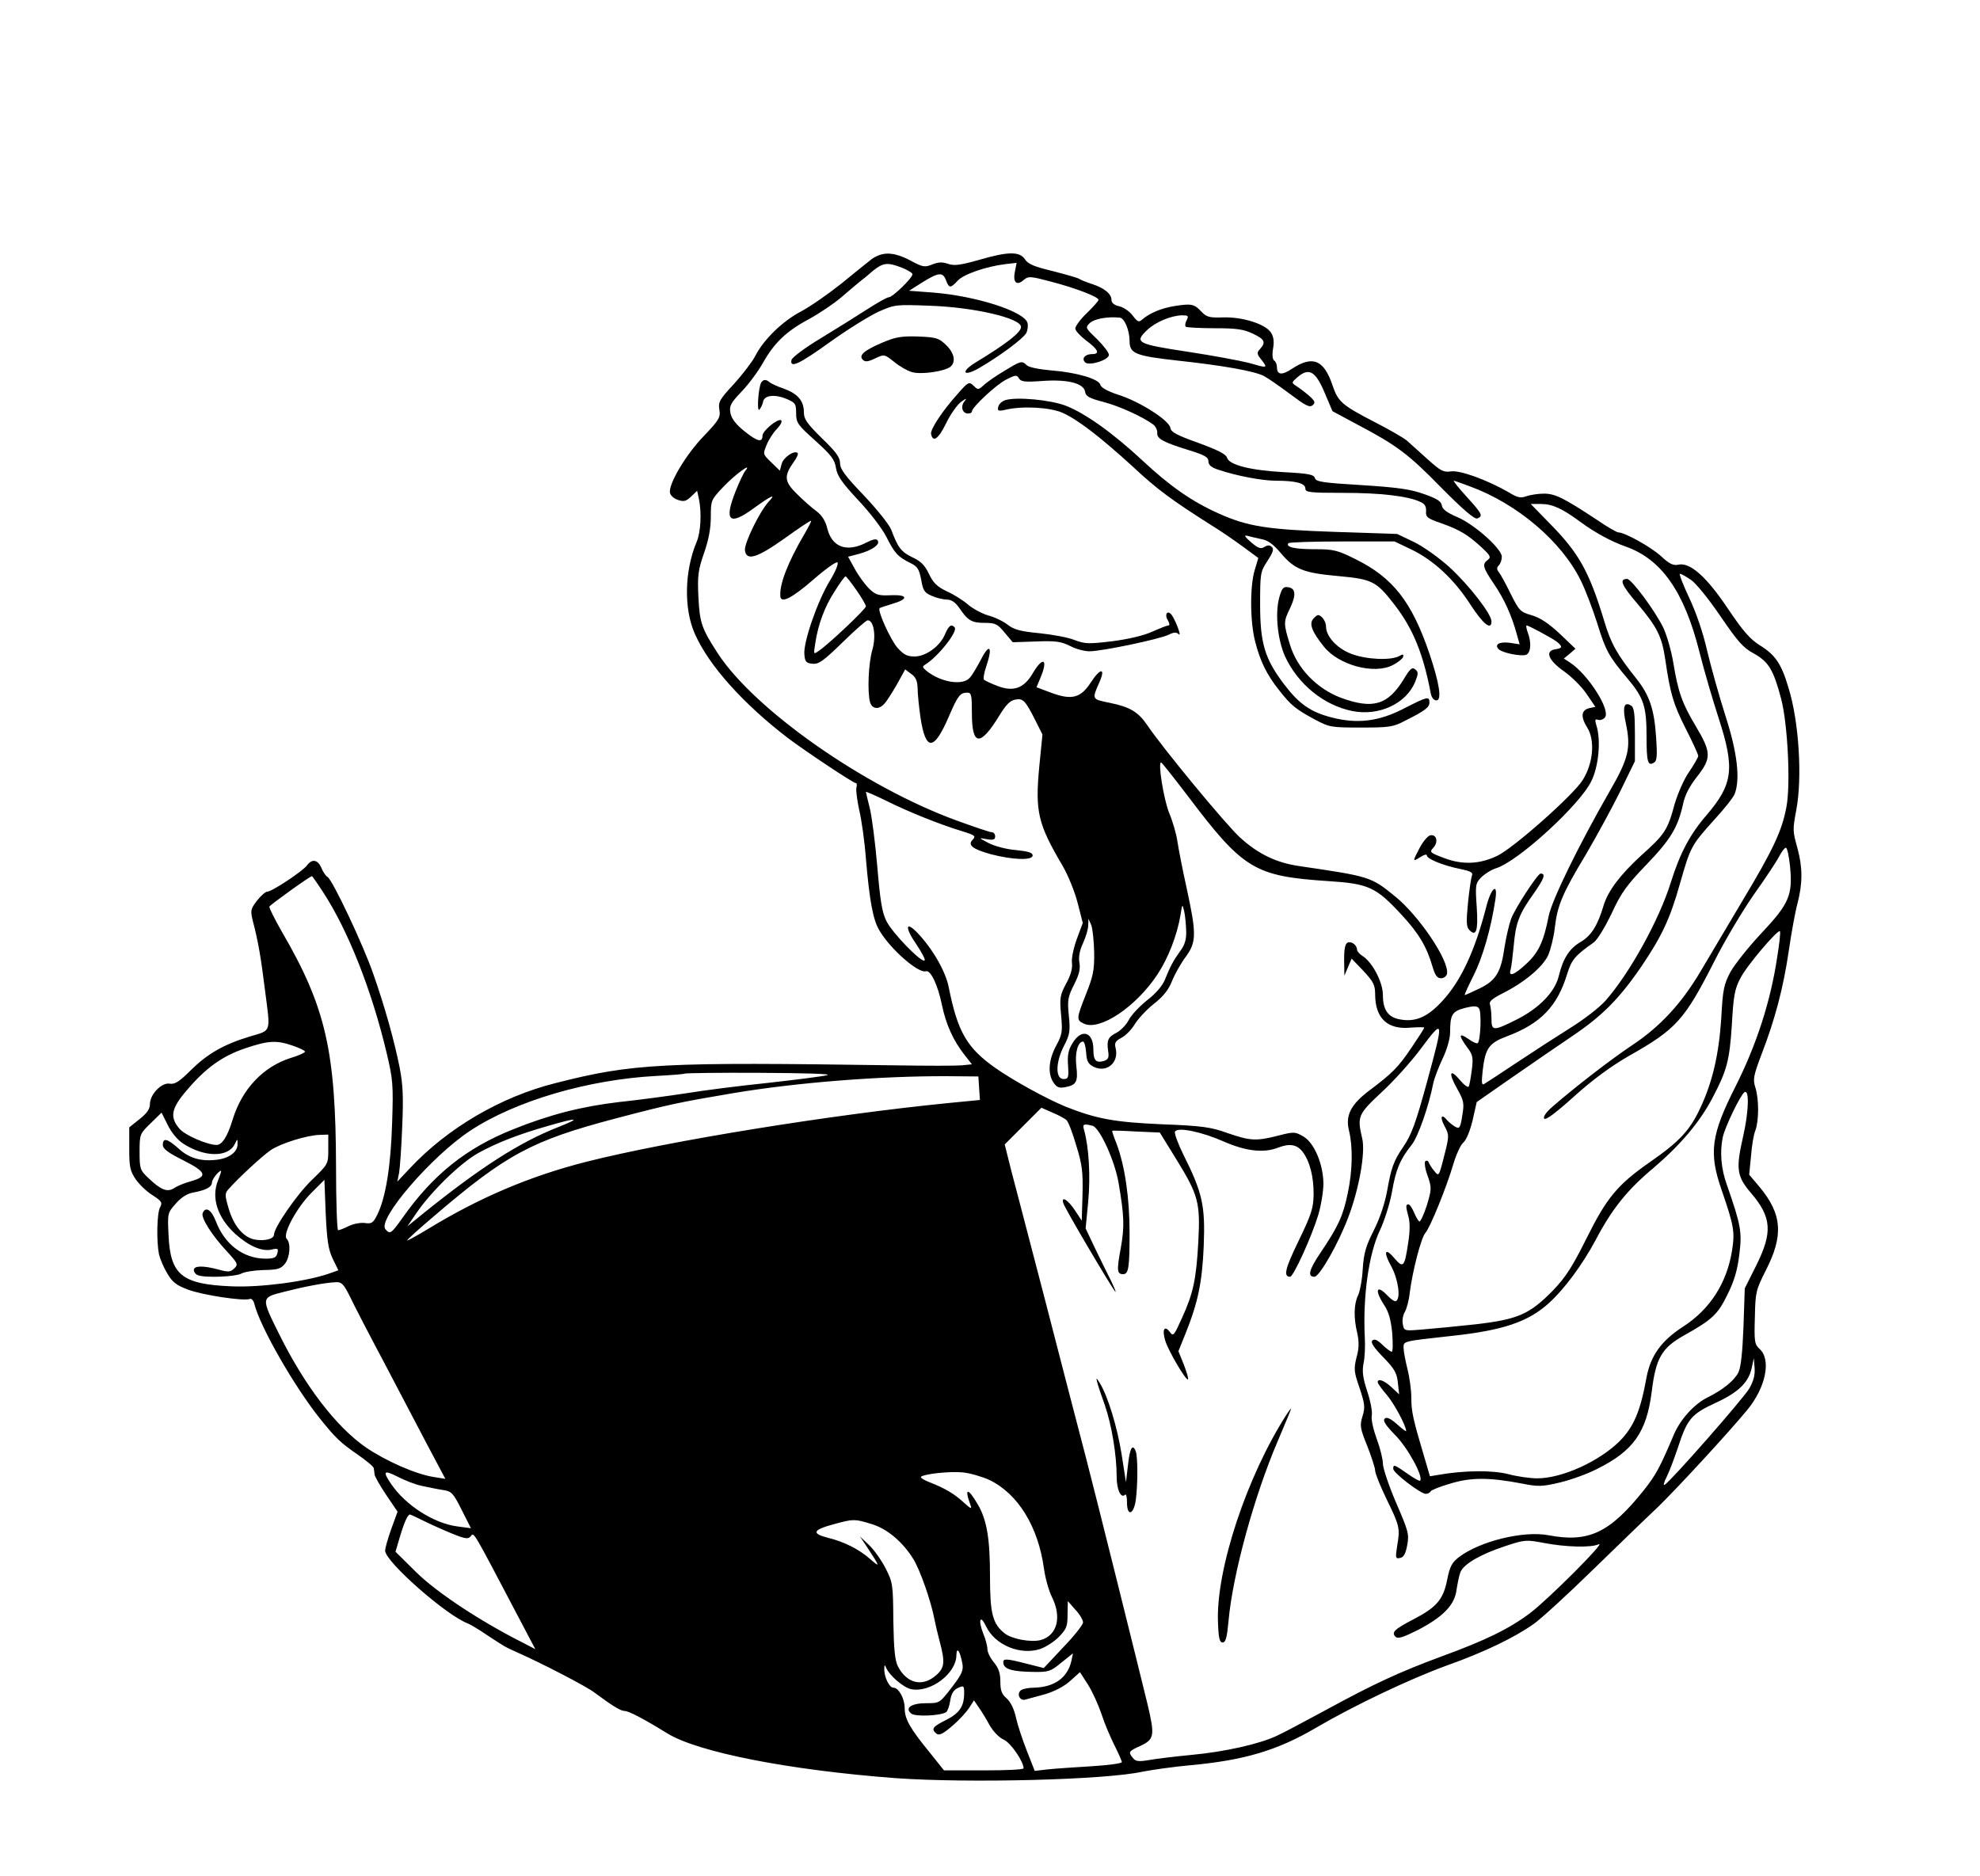 <?xml version="1.0" standalone="no"?>
<!DOCTYPE svg PUBLIC "-//W3C//DTD SVG 20010904//EN"
 "http://www.w3.org/TR/2001/REC-SVG-20010904/DTD/svg10.dtd">
<svg version="1.0" xmlns="http://www.w3.org/2000/svg"
 width="766pt" height="726pt" viewBox="0 0 766 726"
 preserveAspectRatio="xMidYMid meet">
<g transform="translate(0,726) scale(0.1,-0.1)"
fill="#000000" stroke="none">
<path d="M3373 6258 c-17 -13 -70 -56 -119 -96 -49 -39 -119 -88 -155 -107
-71 -37 -145 -109 -177 -172 -11 -22 -48 -70 -82 -108 -56 -60 -62 -71 -57
-100 5 -30 -1 -40 -61 -103 -68 -70 -137 -186 -130 -219 2 -10 15 -22 30 -27
23 -8 32 -6 52 13 l23 22 7 -32 c11 -54 7 -128 -9 -166 -47 -112 -50 -258 -7
-355 54 -123 188 -272 362 -405 68 -51 251 -173 261 -173 4 0 5 -8 2 -18 -2
-10 3 -49 11 -86 9 -37 21 -122 26 -189 14 -162 27 -235 52 -277 43 -73 151
-167 180 -158 18 6 46 -52 62 -130 16 -77 44 -138 87 -193 l29 -37 -39 -4
c-22 -2 -138 -2 -258 0 -901 13 -1014 8 -1315 -69 -211 -53 -417 -174 -562
-329 l-49 -52 7 34 c3 18 9 98 12 178 5 116 3 163 -10 230 -21 105 -57 234
-103 365 -39 111 -156 360 -176 372 -7 4 -18 20 -24 36 -14 31 -36 35 -55 9
-17 -23 -136 -102 -154 -102 -7 0 -25 -16 -40 -35 -25 -33 -26 -38 -15 -82 20
-76 31 -141 46 -263 22 -169 26 -155 -57 -180 -103 -31 -165 -67 -230 -131
-45 -45 -62 -55 -81 -52 -31 6 -77 -41 -77 -79 0 -19 -11 -35 -40 -58 l-40
-32 0 -82 c0 -71 3 -86 25 -119 14 -20 44 -49 66 -62 35 -23 38 -28 28 -47
-12 -23 -14 -130 -4 -181 4 -17 18 -51 32 -74 20 -34 35 -46 81 -63 56 -21
215 -45 238 -36 7 3 15 -6 18 -19 22 -89 156 -322 254 -444 62 -77 78 -92 147
-140 33 -23 61 -46 61 -52 1 -5 2 -15 3 -23 0 -8 21 -44 45 -80 l44 -65 -24
-66 c-13 -36 -24 -74 -24 -85 0 -42 237 -251 321 -282 8 -3 42 -23 74 -45 67
-44 68 -45 115 -66 95 -42 269 -132 300 -156 67 -50 101 -71 116 -71 16 0 72
-29 166 -87 119 -73 471 -142 883 -173 280 -20 810 -7 955 25 36 7 119 19 185
25 208 19 337 57 488 146 147 86 362 188 502 239 149 53 264 109 339 162 28
20 130 113 226 207 96 93 210 204 254 245 76 74 276 291 345 375 72 87 94 194
49 236 -20 18 -22 28 -19 123 2 98 4 105 42 181 70 136 64 219 -26 326 l-38
45 7 71 c3 39 10 84 17 100 14 38 14 122 0 166 -10 31 -8 45 24 129 52 135 84
256 105 399 10 69 25 152 34 185 20 77 20 139 0 212 -19 69 -19 71 -5 148 24
124 11 343 -30 474 -27 92 -51 127 -109 163 -40 25 -66 55 -126 144 -83 124
-147 180 -192 169 -18 -4 -34 3 -66 33 -38 35 -140 92 -165 92 -6 0 -43 21
-82 48 -129 85 -162 102 -206 102 -23 0 -54 -5 -68 -10 -22 -8 -34 -6 -68 15
-81 47 -190 87 -224 81 -29 -4 -40 2 -90 47 -32 29 -68 61 -80 72 -13 11 -70
44 -127 73 -125 65 -139 77 -161 141 -33 99 -77 117 -157 64 -39 -26 -58 -24
-58 7 0 10 -5 22 -11 25 -6 5 -8 22 -4 46 5 27 2 47 -8 62 -21 33 -109 61
-184 59 -54 -2 -65 1 -85 22 -28 30 -39 32 -103 22 -51 -8 -97 -27 -126 -52
-13 -12 -18 -10 -37 15 -12 16 -35 32 -52 36 -19 4 -30 13 -30 24 0 24 -27 46
-75 62 -22 7 -44 16 -50 20 -5 4 -52 17 -102 30 -71 17 -96 27 -108 46 -21 31
-66 30 -179 -3 -71 -20 -94 -23 -118 -15 -22 8 -38 7 -61 -2 -29 -12 -37 -11
-85 15 -65 34 -107 35 -149 6z m117 -34 c22 -9 40 -20 40 -25 0 -15 -77 -89
-91 -89 -7 0 -44 -21 -83 -46 -39 -25 -120 -76 -181 -113 -60 -36 -111 -74
-113 -84 -7 -33 29 -17 151 71 67 48 151 100 186 116 63 28 67 28 200 23 170
-6 351 -48 351 -82 0 -21 -53 -63 -178 -139 -58 -36 -44 -55 16 -20 78 45 171
114 182 135 6 11 8 29 5 40 -14 45 -201 104 -365 117 l-93 7 52 33 c63 39 79
40 91 7 12 -31 17 -31 45 -1 23 25 110 55 184 64 l44 5 -7 -36 c-8 -41 8 -54
36 -29 16 14 27 13 105 -8 96 -25 183 -59 183 -70 0 -4 -20 -27 -45 -51 -25
-24 -45 -51 -45 -60 0 -8 18 -28 40 -45 49 -36 57 -54 25 -54 -27 0 -42 -17
-27 -32 15 -15 92 9 92 29 0 9 -21 36 -46 61 -45 43 -46 44 -28 62 17 16 67
26 116 21 18 -1 38 -49 38 -91 0 -48 23 -57 184 -75 177 -19 300 -41 336 -60
15 -8 60 -39 100 -69 60 -45 76 -54 88 -44 12 10 10 16 -15 38 -16 14 -38 30
-49 37 -18 12 -18 13 5 33 45 39 70 24 105 -58 l31 -73 95 -51 c154 -81 199
-115 327 -246 83 -84 128 -122 138 -118 24 9 19 18 -41 84 -31 34 -53 62 -50
62 3 0 31 -10 63 -22 183 -67 354 -213 428 -363 19 -38 48 -115 65 -169 32
-104 45 -127 117 -212 62 -74 73 -107 73 -223 0 -101 5 -117 30 -101 10 6 12
28 7 97 -7 109 -26 164 -77 228 -74 93 -98 135 -124 223 -58 191 -98 262 -208
374 l-76 78 39 0 c45 0 82 -17 154 -70 56 -41 118 -75 175 -95 138 -49 226
-174 285 -409 18 -72 52 -187 74 -255 63 -194 56 -255 -47 -375 -64 -74 -103
-148 -138 -260 -45 -145 -160 -353 -253 -458 -23 -26 -84 -73 -134 -104 -51
-32 -144 -92 -207 -134 -63 -42 -121 -80 -128 -84 -10 -6 -11 5 -6 51 10 87
24 107 93 133 131 49 196 116 234 242 17 55 31 71 102 121 15 11 43 57 70 113
37 80 58 109 135 189 93 97 121 143 141 233 7 35 25 70 56 109 54 70 54 92 -7
194 -52 87 -68 132 -86 242 -8 49 -26 111 -40 140 -35 70 -123 187 -139 187
-32 0 -22 -24 39 -95 77 -91 95 -127 108 -214 20 -136 31 -174 79 -269 27 -53
49 -101 49 -107 0 -5 -16 -33 -35 -61 -20 -28 -44 -84 -56 -124 -28 -103 -37
-117 -133 -203 -78 -72 -125 -134 -142 -190 -23 -78 -48 -117 -88 -141 -45
-26 -69 -64 -86 -134 -15 -61 -77 -124 -163 -167 -90 -45 -97 -45 -97 4 0 22
-3 46 -6 55 -4 11 9 22 48 42 84 42 155 101 177 147 10 23 22 71 26 107 10 86
28 131 121 285 42 72 102 182 133 245 l56 115 0 103 c0 80 -3 105 -15 112 -27
17 -34 -6 -20 -69 20 -95 11 -135 -63 -263 -121 -211 -224 -422 -236 -484 -19
-97 -39 -140 -86 -183 -47 -44 -70 -52 -61 -23 3 9 8 51 12 92 8 91 21 124 79
205 39 56 46 75 25 75 -11 0 -98 -133 -114 -175 -8 -22 -19 -70 -25 -107 -14
-100 -33 -131 -96 -162 -29 -14 -56 -26 -58 -26 -3 0 13 34 34 76 35 70 67
180 84 293 11 70 -17 46 -36 -31 -43 -166 -96 -282 -169 -361 -57 -62 -104
-83 -165 -71 -45 8 -65 37 -65 94 0 50 -41 128 -80 152 -11 7 -20 18 -20 23 0
18 -21 34 -36 28 -10 -4 -14 -23 -14 -67 l1 -61 14 33 14 33 46 -48 c38 -41
45 -54 45 -90 0 -93 48 -138 138 -129 28 2 52 2 52 0 0 -3 -22 -37 -49 -77
-52 -77 -74 -99 -163 -166 -72 -54 -94 -97 -79 -156 15 -62 14 -153 -5 -242
-18 -87 -36 -127 -104 -228 -46 -68 -53 -95 -25 -95 20 0 93 129 131 230 42
110 67 251 54 305 -20 85 -17 93 75 179 47 43 116 120 153 170 88 118 89 113
23 -129 -44 -161 -60 -205 -92 -252 -37 -54 -47 -81 -63 -173 -9 -47 -28 -105
-51 -150 -31 -61 -39 -89 -43 -150 -2 -41 -11 -87 -18 -102 -16 -32 -18 -86
-3 -147 7 -33 7 -58 -3 -93 -11 -45 -10 -56 12 -119 20 -61 22 -74 11 -109
-11 -36 -9 -47 19 -116 16 -41 30 -84 30 -94 0 -10 20 -61 45 -112 50 -103 52
-110 40 -181 -7 -45 -6 -49 11 -45 14 2 22 16 28 49 8 43 5 54 -43 165 -28 65
-51 134 -51 151 0 18 -11 61 -24 96 -13 36 -22 75 -19 90 3 14 -5 56 -17 92
-17 52 -21 77 -15 109 5 22 7 68 5 101 -8 158 15 324 59 416 17 36 38 102 46
147 15 86 31 126 76 182 25 31 66 148 84 239 4 19 20 61 36 95 17 35 29 78 29
101 0 70 8 82 57 95 37 9 48 8 55 -2 10 -14 6 -123 -5 -134 -3 -3 -20 4 -36
16 -38 26 -39 15 -6 -31 23 -30 25 -40 19 -89 -4 -30 -9 -59 -12 -64 -3 -5
-18 6 -33 24 -40 48 -47 30 -12 -32 27 -48 28 -57 20 -105 -7 -46 -11 -52 -26
-43 -10 5 -23 16 -31 24 -23 29 -31 16 -12 -20 19 -36 19 -38 -1 -117 -20 -79
-21 -80 -38 -58 -10 11 -19 27 -22 34 -2 6 -8 8 -13 4 -4 -4 -1 -30 9 -56 16
-47 16 -51 -3 -115 -12 -37 -25 -64 -29 -62 -5 3 -14 19 -21 36 -7 16 -16 30
-21 30 -11 0 -11 -7 0 -48 6 -20 6 -57 -1 -100 -14 -94 -19 -100 -52 -62 -38
46 -46 28 -13 -31 26 -48 37 -122 18 -133 -4 -3 -19 6 -31 19 -44 47 -54 26
-16 -33 18 -26 27 -58 32 -109 3 -40 3 -73 -2 -73 -4 0 -21 12 -36 27 -20 19
-31 24 -39 16 -7 -7 5 -26 42 -64 44 -45 53 -61 57 -99 l5 -45 -30 28 c-28 26
-53 35 -53 19 0 -5 16 -27 35 -49 29 -34 75 -120 75 -140 0 -3 -16 9 -36 27
-26 23 -40 28 -47 21 -8 -8 4 -26 41 -64 48 -48 110 -162 96 -176 -2 -3 -25
10 -49 27 -51 36 -55 37 -55 19 0 -16 106 -97 126 -97 7 0 16 4 19 10 3 5 38
19 77 30 78 24 150 24 275 0 65 -13 80 -12 148 4 42 10 106 33 143 52 141 70
192 142 212 299 16 130 38 169 125 218 109 61 131 81 169 160 26 52 38 95 45
154 11 86 6 113 -48 268 -23 63 -28 129 -16 185 8 39 69 165 84 174 19 12 17
-74 -6 -174 -28 -123 -24 -152 32 -217 79 -93 83 -151 20 -278 l-45 -90 -5
-149 c-4 -101 -10 -157 -20 -177 -17 -32 -60 -67 -121 -97 -51 -26 -103 -84
-128 -142 -54 -128 -70 -157 -115 -214 -133 -167 -215 -206 -371 -176 -96 18
-265 -23 -346 -85 -27 -21 -35 -36 -45 -86 -15 -77 -40 -107 -128 -153 -77
-40 -89 -52 -72 -69 9 -9 30 -2 86 26 98 51 143 97 150 156 4 25 10 56 15 68
13 32 78 69 171 100 78 26 83 26 152 13 83 -16 183 -19 212 -5 32 14 -194
-212 -265 -266 -81 -61 -173 -106 -343 -168 -162 -60 -260 -105 -447 -207 -80
-43 -165 -89 -190 -100 -68 -32 -201 -62 -330 -74 -63 -6 -137 -15 -165 -20
-41 -7 -52 -5 -62 8 -19 23 -17 26 29 47 54 25 56 40 28 159 -32 132 -206 832
-240 961 -16 61 -47 180 -69 265 -67 260 -121 468 -157 605 -19 72 -46 177
-61 233 l-26 104 71 71 71 71 43 -19 c24 -10 48 -23 54 -29 7 -6 24 -50 38
-99 23 -74 26 -103 24 -188 l-3 -102 -25 38 c-28 43 -56 60 -46 29 6 -21 189
-330 201 -342 4 -4 -4 16 -17 43 -14 28 -42 84 -62 126 l-36 76 10 104 c9 98
3 209 -16 277 -7 23 -2 25 33 16 28 -8 87 -137 101 -224 21 -124 23 -165 8
-249 -16 -86 -15 -101 9 -101 21 0 25 24 25 160 0 135 -18 258 -50 344 -11 27
-19 51 -17 51 1 1 43 0 93 -3 l91 -4 66 -107 c83 -135 91 -165 83 -315 -8
-147 -20 -201 -63 -295 -31 -69 -34 -73 -47 -55 -21 28 -31 10 -18 -33 12 -40
81 -157 88 -150 3 2 -5 28 -16 57 l-21 52 27 67 c49 122 65 199 71 342 6 155
-5 204 -79 352 -21 43 -36 83 -32 89 11 18 103 -1 189 -39 85 -37 153 -45 208
-24 46 18 74 13 96 -15 28 -36 44 -97 43 -168 -1 -51 -9 -76 -58 -177 -52
-107 -60 -139 -33 -139 13 0 83 154 109 239 11 37 20 92 20 122 -1 76 -36 158
-78 182 -31 18 -36 19 -97 3 -86 -22 -109 -20 -196 10 -64 23 -97 28 -254 34
-184 8 -253 21 -372 68 -75 31 -199 99 -271 149 -112 79 -147 140 -182 315
-12 60 -62 147 -120 208 -48 50 -50 21 -4 -45 20 -30 35 -58 31 -61 -11 -11
-126 107 -148 153 -17 34 -24 81 -35 211 -8 92 -21 193 -29 225 -8 32 -15 61
-15 63 0 2 35 -13 78 -34 86 -43 208 -92 294 -118 49 -15 54 -19 42 -32 -22
-21 -3 -37 69 -57 84 -22 162 -25 162 -5 0 11 -16 16 -65 21 -37 3 -82 15
-105 27 -40 21 -40 21 -7 15 25 -4 32 -2 32 11 0 9 -6 16 -13 16 -8 0 -69 21
-138 46 -355 130 -779 427 -922 646 -62 96 -70 117 -75 218 -4 84 -1 104 22
171 18 51 26 96 26 140 0 64 1 65 49 116 46 48 113 97 85 62 -7 -8 -24 -44
-39 -82 -45 -114 -23 -133 73 -62 68 49 87 57 55 23 -35 -39 -94 -160 -91
-187 5 -43 47 -30 155 47 54 39 99 69 101 67 2 -1 -11 -26 -28 -55 -62 -106
-95 -191 -91 -237 2 -29 44 -8 126 63 48 42 90 72 95 68 5 -5 -9 -38 -30 -72
-47 -77 -103 -238 -98 -284 2 -28 7 -34 31 -36 24 -3 42 10 116 82 48 47 92
86 98 86 24 0 33 -62 18 -114 -15 -50 -20 -162 -9 -203 8 -27 35 -30 56 -5 9
9 30 43 48 74 l32 58 24 -18 c17 -12 23 -27 24 -54 0 -20 5 -71 11 -113 20
-133 52 -132 110 3 35 81 43 92 72 92 15 0 17 -10 17 -79 0 -128 32 -131 106
-10 25 41 41 58 61 62 31 6 39 -2 79 -81 l27 -54 -12 -121 c-17 -178 -6 -224
90 -387 21 -36 47 -100 58 -143 l20 -78 -23 -62 c-13 -36 -21 -75 -19 -92 3
-21 -4 -47 -22 -80 -24 -45 -26 -56 -20 -121 6 -64 5 -76 -19 -120 -30 -56
-33 -109 -10 -143 13 -19 22 -22 47 -17 42 8 48 22 41 82 -6 50 6 94 26 94 5
0 10 -19 12 -42 2 -35 8 -45 30 -56 50 -24 98 17 84 73 -5 20 -1 27 23 40 16
8 39 32 51 52 13 21 45 56 74 79 36 28 57 54 71 90 11 27 35 69 53 93 41 56
41 89 3 264 -16 72 -32 155 -36 182 -4 28 -18 77 -32 110 -21 53 -44 195 -31
195 3 0 50 -60 105 -132 213 -282 257 -308 540 -327 158 -10 186 -23 285 -130
67 -72 98 -125 120 -201 10 -34 18 -45 33 -45 11 0 21 8 23 17 10 50 -109 226
-201 300 -93 76 -98 77 -370 117 -90 13 -160 47 -230 111 -54 49 -300 347
-359 435 -35 51 -67 70 -146 86 -69 14 -68 13 -38 81 24 55 3 54 -33 -1 -40
-62 -74 -71 -155 -41 l-56 21 15 36 c31 73 11 86 -29 19 -34 -59 -75 -74 -137
-50 -24 9 -47 20 -52 24 -4 3 0 27 9 53 25 74 13 91 -20 27 -16 -30 -35 -63
-44 -72 -27 -32 -112 -18 -167 26 -17 14 -18 17 -5 25 50 31 128 130 113 144
-13 14 -23 6 -37 -27 -19 -46 -74 -86 -118 -86 -28 0 -42 7 -66 34 -27 31 -78
143 -69 153 2 2 24 9 47 16 66 19 64 37 -4 34 -48 -2 -58 1 -84 26 -16 16 -41
50 -55 76 l-26 47 42 11 c51 14 82 36 73 51 -5 9 -18 6 -46 -8 -74 -38 -131
-17 -149 54 -7 30 -21 52 -42 68 -18 13 -52 43 -76 67 -49 48 -51 69 -12 124
12 16 18 31 15 34 -12 13 -56 -17 -62 -42 l-7 -26 -33 32 c-33 32 -33 32 -18
68 8 20 26 48 40 62 15 16 21 29 16 33 -13 8 -72 -41 -72 -59 0 -28 -19 -24
-68 15 -34 27 -51 49 -56 71 -5 28 -1 38 43 84 27 28 64 78 82 110 44 78 90
123 178 170 40 22 97 60 126 85 29 25 61 52 71 60 11 8 34 27 52 43 39 31 56
33 112 11z m1101 -203 c-6 -10 -7 -21 -4 -25 3 -3 54 -6 112 -6 86 0 112 -4
148 -21 46 -22 51 -33 28 -59 -14 -15 -13 -20 6 -43 24 -32 23 -32 -50 -11
-31 8 -137 28 -236 43 -198 30 -208 36 -156 85 32 30 91 55 134 56 24 0 26 -2
18 -19z m1950 -1004 c19 -12 69 -74 114 -140 67 -98 88 -123 129 -145 58 -32
77 -63 107 -177 25 -97 37 -330 20 -418 -17 -91 -51 -164 -168 -359 -60 -101
-134 -226 -165 -278 -73 -123 -156 -213 -265 -285 -82 -55 -216 -158 -307
-237 -24 -21 -37 -39 -32 -46 5 -8 45 22 116 86 72 65 142 116 211 156 184
104 215 138 331 366 40 80 110 197 154 260 45 63 89 130 98 148 9 17 20 32 25
32 5 0 12 -32 16 -71 11 -112 -3 -145 -109 -258 -50 -53 -104 -121 -121 -151
-26 -49 -30 -68 -36 -180 -9 -139 -34 -248 -82 -349 -39 -84 -80 -128 -192
-206 -128 -89 -169 -139 -248 -298 -54 -108 -79 -148 -129 -200 -90 -92 -135
-112 -299 -131 -74 -8 -166 -17 -205 -20 -72 -6 -72 -6 -77 21 -3 15 1 36 8
47 7 12 16 45 19 75 11 85 44 212 60 230 19 21 82 177 108 265 11 38 29 77 39
85 12 10 26 45 36 86 l16 71 135 94 c75 52 181 125 236 162 114 77 180 143
265 267 80 118 112 186 150 321 41 144 44 149 131 246 40 43 76 89 81 102 22
58 10 160 -35 300 -24 75 -56 189 -71 252 -16 71 -43 150 -70 207 -24 51 -40
93 -36 93 4 0 23 -10 42 -23z m-3228 -40 c21 -30 37 -58 37 -63 0 -10 -142
-145 -182 -172 -21 -15 -21 -15 -14 29 11 73 36 141 75 201 20 32 39 58 42 58
3 0 22 -24 42 -53z m-2063 -1169 c96 -147 188 -378 246 -623 24 -101 26 -122
21 -270 -5 -167 -25 -291 -58 -356 -15 -31 -22 -35 -48 -31 -16 2 -44 -3 -62
-12 -18 -9 -36 -16 -41 -16 -4 0 -8 109 -8 243 -1 449 -39 619 -209 911 -28
49 -50 93 -49 98 3 7 157 118 165 118 1 0 21 -28 43 -62z m3339 -149 c1 -34
-5 -55 -24 -80 -27 -38 -37 -57 -59 -111 -9 -22 -35 -53 -68 -78 -29 -23 -61
-57 -71 -76 -9 -18 -30 -40 -46 -49 -34 -17 -40 -29 -34 -71 4 -26 1 -33 -16
-39 -31 -9 -41 2 -41 44 0 68 -45 83 -80 26 -17 -27 -21 -47 -18 -88 3 -46 1
-52 -17 -52 -32 0 -32 62 0 126 24 46 26 59 20 119 -6 60 -4 72 20 120 20 39
25 61 21 85 -4 21 0 46 14 76 11 24 20 55 20 69 l1 25 11 -25 c5 -14 10 -61
11 -105 1 -68 -4 -92 -31 -160 -38 -96 -39 -102 -8 -116 61 -28 201 65 284
191 41 62 76 151 89 230 7 43 7 44 14 15 4 -16 7 -51 8 -76z m2286 -105 c-25
-167 -79 -335 -160 -496 -96 -190 -105 -258 -54 -404 47 -137 51 -160 40 -231
-20 -127 -85 -229 -191 -297 -83 -54 -124 -111 -140 -195 -24 -133 -50 -192
-104 -247 -80 -79 -223 -144 -319 -144 -27 0 -77 7 -111 16 -60 16 -171 15
-268 -2 l-36 -6 -20 68 c-46 154 -52 183 -52 235 0 30 -7 81 -15 112 -8 32
-15 69 -15 82 0 26 -6 25 185 46 198 21 296 54 376 126 62 56 131 150 182 245
63 120 122 194 225 280 102 87 178 176 227 270 56 106 66 144 75 283 6 110 11
139 33 180 23 47 145 190 153 182 3 -2 -2 -49 -11 -103z m-5742 -340 c26 -9
47 -19 47 -23 0 -4 -24 -15 -54 -24 -108 -34 -190 -121 -226 -239 -20 -66 -41
-98 -62 -98 -36 0 -123 38 -144 63 -38 45 -32 78 29 149 73 86 137 132 226
162 89 30 121 32 184 10z m2067 -114 c-19 -5 -123 -18 -230 -30 -107 -11 -249
-29 -315 -40 -66 -10 -183 -26 -260 -34 -144 -17 -267 -48 -411 -106 -180 -72
-309 -175 -426 -341 -45 -63 -49 -66 -67 -45 -32 38 178 282 328 381 176 116
457 198 720 212 58 3 108 7 110 9 2 2 135 4 295 3 174 -1 277 -4 256 -9z m588
-51 l3 -45 -123 -12 c-454 -45 -1084 -147 -1399 -227 -217 -55 -413 -138 -613
-260 -41 -25 -78 -45 -81 -45 -4 0 44 44 107 97 277 237 376 290 698 375 209
55 247 63 454 98 250 42 574 67 831 66 l120 -1 3 -46z m-3079 -214 c81 -53
174 -54 199 -2 11 22 11 22 11 1 1 -30 -31 -55 -78 -61 -62 -8 -109 5 -150 43
-44 39 -61 43 -61 14 0 -15 20 -30 80 -60 89 -45 95 -62 27 -81 -22 -6 -50
-17 -63 -26 -27 -17 -51 -8 -101 40 -31 29 -33 35 -33 100 0 69 1 70 43 111
l42 41 24 -48 c14 -29 38 -58 60 -72z m1453 65 c-151 -59 -301 -155 -527 -337
l-59 -48 34 50 c57 84 170 194 239 233 72 40 156 73 276 107 110 32 125 30 37
-5z m-892 -87 c0 -57 0 -57 -64 -119 -58 -56 -146 -184 -146 -211 0 -17 -37
-26 -75 -19 -44 9 -81 53 -101 122 -15 52 -15 57 3 76 34 39 125 123 159 147
37 26 141 59 192 60 l32 1 0 -57z m-426 -119 c-28 -67 -3 -145 66 -208 52 -47
103 -69 140 -61 25 6 28 4 23 -14 -4 -17 -13 -21 -47 -21 -85 1 -157 55 -191
145 -17 44 -40 59 -51 31 -7 -18 36 -86 94 -148 42 -46 44 -50 29 -65 -15 -15
-23 -16 -62 -5 -60 16 -95 15 -95 -2 0 -8 7 -17 16 -20 28 -11 145 -6 167 6
12 7 51 13 86 14 54 1 67 4 83 24 20 25 24 80 7 97 -17 17 39 121 96 178 l50
50 5 -130 c5 -106 10 -138 27 -175 l22 -45 -37 -13 c-90 -31 -266 -54 -377
-49 -192 8 -236 44 -243 198 -4 85 -4 86 28 122 21 24 44 39 68 43 48 9 72 21
72 39 0 12 26 45 35 45 2 0 -3 -16 -11 -36z m510 -451 c15 -32 74 -146 131
-253 56 -107 133 -253 170 -324 l68 -128 -44 7 c-71 11 -186 62 -264 115 -115
80 -236 238 -335 438 -71 143 -71 141 20 164 78 20 156 35 200 37 22 1 30 -8
54 -56z m5413 -356 c-23 -39 -302 -357 -327 -372 -6 -4 -3 10 8 31 11 22 29
71 42 109 37 114 52 133 145 176 90 41 130 80 142 137 l8 37 3 -38 c2 -27 -4
-51 -21 -80z m-5136 -376 c24 -5 61 -13 82 -16 34 -5 40 -11 73 -77 l36 -71
-53 7 c-91 12 -200 82 -255 163 -35 51 -30 57 25 29 27 -14 68 -30 92 -35z
m2196 23 c111 -53 190 -181 212 -345 5 -36 19 -85 30 -107 40 -79 21 -151 -44
-168 -38 -9 -110 4 -138 26 -47 37 -57 77 -57 219 0 148 -12 218 -46 278 -40
69 -55 68 -29 -2 6 -15 0 -13 -26 11 -37 34 -72 55 -133 79 -22 8 -36 18 -33
21 11 11 112 22 162 17 28 -3 73 -16 102 -29z m-2189 -158 c26 -13 75 -35 109
-49 54 -22 64 -23 74 -11 13 16 6 27 180 -304 l70 -133 -52 27 c-162 82 -327
191 -407 269 l-82 81 16 54 c17 58 31 90 40 90 2 0 26 -11 52 -24z m1731 -12
c60 -17 121 -67 163 -134 27 -42 70 -166 83 -235 3 -16 12 -55 20 -85 22 -82
20 -104 -16 -134 -52 -44 -111 -29 -145 36 -12 24 -16 65 -18 177 -1 140 -2
148 -30 203 -16 31 -44 71 -64 90 l-35 33 30 -45 c48 -73 49 -77 9 -42 -43 38
-101 67 -163 82 -66 17 -59 31 28 54 70 19 76 19 138 0z m821 -382 c-1 -9 -35
-53 -77 -96 l-75 -80 -67 17 c-82 21 -93 21 -89 0 4 -22 37 -31 116 -32 59 -1
67 2 108 36 l45 36 -6 -29 c-15 -66 -66 -102 -145 -104 -19 0 -41 -4 -49 -9
-20 -13 -6 -44 16 -37 10 3 44 12 77 21 36 11 73 30 96 51 l38 34 31 -48 c17
-27 40 -78 52 -113 11 -35 34 -89 50 -121 16 -32 29 -61 29 -66 0 -5 -53 -12
-117 -16 -65 -4 -141 -9 -169 -12 l-51 -6 -31 79 c-17 43 -36 101 -42 129 -7
32 -21 60 -36 73 -19 16 -24 31 -24 65 0 33 -7 52 -25 74 -14 17 -25 39 -25
51 0 11 -7 39 -16 60 -21 54 -12 76 11 28 34 -72 133 -113 210 -87 20 7 52 27
71 46 30 31 34 41 34 87 l1 52 29 -33 c17 -18 30 -40 30 -50z m-467 -158 c5
-26 -1 -41 -41 -93 -47 -61 -47 -61 -98 -61 -58 0 -85 -18 -59 -40 15 -13 112
-9 135 5 5 3 13 23 16 44 4 28 13 42 30 50 22 10 24 9 24 -19 0 -52 -17 -78
-70 -105 -52 -26 -59 -35 -37 -53 10 -8 25 -1 61 30 27 23 56 55 66 71 l18 28
19 -28 c11 -15 30 -47 42 -69 14 -24 36 -47 54 -55 27 -12 76 -83 77 -111 0
-5 -69 -8 -154 -8 l-154 0 -55 69 c-77 94 -97 130 -97 171 0 38 -23 80 -44 80
-16 0 -36 43 -35 73 0 15 2 17 6 7 11 -31 68 -80 99 -86 74 -14 174 61 174
132 1 35 14 16 23 -32z"/>
<path d="M3415 5935 c-73 -31 -94 -50 -77 -67 9 -9 20 -8 47 5 36 17 36 17 74
-13 20 -17 52 -35 70 -40 36 -10 125 3 148 21 22 19 15 54 -18 85 -27 26 -37
29 -107 32 -64 2 -87 -2 -137 -23z"/>
<path d="M3884 5824 c-32 -19 -68 -44 -79 -55 -20 -18 -22 -18 -39 -1 -17 16
-20 15 -62 -33 -59 -66 -105 -136 -102 -154 7 -35 29 -19 58 41 17 35 43 72
58 83 21 15 24 15 13 2 -16 -20 -8 -47 14 -47 8 0 15 3 15 8 0 16 93 103 132
123 37 19 42 19 50 5 8 -13 22 -15 91 -10 98 7 160 -9 165 -42 2 -17 16 -25
70 -39 62 -16 154 -58 194 -88 9 -7 16 -22 15 -32 -2 -22 22 -36 123 -67 61
-19 75 -27 75 -43 0 -14 11 -24 40 -33 68 -23 168 -42 221 -42 77 0 114 -10
114 -30 0 -15 15 -17 148 -17 141 0 248 -12 297 -35 17 -7 23 -18 22 -36 -2
-23 5 -28 60 -47 70 -25 102 -44 156 -94 33 -31 36 -37 23 -47 -23 -17 -20
-29 24 -94 40 -59 68 -121 88 -194 l11 -39 -39 6 c-40 5 -60 -7 -42 -25 14
-14 83 -28 105 -22 19 6 23 47 7 88 -5 14 -7 26 -4 26 8 0 98 -49 117 -63 23
-19 22 -25 -5 -29 -43 -6 -28 -43 32 -85 30 -21 70 -61 88 -88 l34 -50 -24 -5
c-31 -8 -34 -33 -7 -76 30 -49 23 -137 -18 -202 -35 -57 -266 -262 -330 -293
-68 -33 -135 -36 -206 -9 -56 21 -58 23 -41 41 19 21 12 52 -13 47 -9 -2 -27
-23 -40 -47 -29 -55 -29 -57 2 -37 14 9 25 12 25 6 0 -13 63 -39 128 -52 43
-9 52 -14 46 -27 -3 -9 -10 -56 -15 -106 -7 -72 -6 -92 5 -103 27 -28 35 -4
29 88 -6 85 -5 92 17 115 13 13 39 30 59 36 85 27 323 245 367 336 29 58 38
159 20 216 -7 22 -5 26 6 22 8 -3 20 1 27 9 23 28 -65 167 -136 213 l-23 15
23 19 22 19 -62 59 c-44 41 -77 62 -109 71 -42 12 -47 17 -80 83 -19 39 -40
77 -46 84 -8 10 -8 17 0 25 7 7 12 22 12 34 0 31 -109 128 -176 155 -37 16
-54 29 -56 43 -2 16 -19 27 -68 44 -52 19 -101 26 -242 35 -150 9 -177 13
-181 27 -4 14 -24 18 -118 23 -131 7 -214 28 -222 56 -3 13 -36 30 -110 57
-84 30 -107 42 -109 58 -4 29 -118 102 -200 128 -43 14 -68 28 -71 39 -6 23
-91 48 -192 56 -45 4 -86 12 -93 20 -19 18 -21 18 -88 -23z"/>
<path d="M2945 5780 c-11 -18 -18 -116 -7 -105 5 6 12 19 14 30 4 26 45 31 92
11 33 -14 36 -19 36 -55 0 -37 6 -45 74 -106 61 -55 75 -73 80 -105 5 -32 23
-57 85 -124 45 -47 93 -110 110 -143 32 -64 44 -77 94 -102 27 -13 33 -24 41
-65 7 -42 13 -50 42 -62 18 -8 44 -14 58 -14 17 0 32 -11 47 -32 33 -49 48
-58 98 -58 41 0 50 -4 77 -37 l32 -38 90 3 c75 3 97 0 131 -17 22 -12 56 -21
76 -21 48 0 271 47 306 64 20 10 30 11 39 2 14 -13 -16 64 -30 78 -16 16 -25
-4 -12 -24 7 -12 8 -20 2 -20 -5 0 -33 -11 -62 -24 -33 -15 -92 -29 -154 -37
-92 -11 -106 -11 -148 5 -25 10 -86 21 -135 26 -72 7 -97 13 -123 33 -18 14
-52 30 -76 36 -23 7 -57 25 -75 40 -18 16 -55 40 -82 52 -40 19 -54 33 -71 68
-16 34 -32 50 -65 65 -43 21 -55 37 -81 106 -7 19 -54 78 -105 132 -73 76 -93
103 -93 125 0 23 -15 44 -70 97 -57 56 -70 74 -70 100 0 45 -23 72 -77 92 -27
9 -52 21 -57 26 -13 11 -23 10 -31 -2z"/>
<path d="M3890 5712 c-14 -4 -26 -16 -28 -26 -4 -16 0 -18 30 -11 65 15 170 9
218 -12 61 -27 149 -96 273 -209 94 -88 150 -129 303 -226 33 -20 87 -57 121
-82 l61 -45 -14 -47 c-19 -63 -18 -201 2 -277 19 -75 45 -128 92 -187 46 -59
65 -74 137 -113 58 -31 64 -32 180 -32 109 0 125 2 170 26 78 39 95 52 95 71
0 25 -8 23 -98 -23 -96 -50 -180 -61 -280 -35 -82 21 -126 52 -184 128 -75 99
-93 159 -93 309 0 121 1 127 28 168 21 32 26 46 18 54 -8 8 -16 9 -29 1 -14
-9 -24 -6 -52 18 -24 21 -29 28 -15 25 11 -3 36 -9 55 -13 25 -4 46 -20 75
-54 53 -63 88 -77 223 -89 131 -12 147 -20 217 -111 72 -93 111 -190 140 -342
3 -17 12 -28 22 -28 22 0 12 66 -28 184 -68 199 -141 291 -284 362 -72 36 -86
39 -160 39 -76 0 -111 8 -101 23 2 4 96 7 208 7 l203 0 65 -31 c87 -42 167
-117 229 -214 49 -75 81 -101 81 -64 0 28 -86 139 -162 209 -41 37 -101 80
-138 98 l-65 31 -240 8 c-264 9 -338 21 -450 71 -103 46 -188 105 -295 205
-115 107 -223 184 -299 213 -59 22 -188 34 -231 21z"/>
<path d="M4949 4948 c-17 -63 -6 -165 23 -229 50 -107 150 -188 259 -210 103
-21 209 28 244 113 12 31 13 38 0 48 -12 10 -20 3 -45 -39 -61 -99 -119 -116
-242 -71 -93 35 -169 113 -197 204 -26 84 -26 90 0 143 24 51 22 77 -8 81 -18
3 -24 -4 -34 -40z"/>
<path d="M5080 4865 c-16 -19 -4 -50 41 -106 57 -73 196 -110 268 -72 19 10
37 24 39 31 3 11 0 12 -16 3 -33 -17 -126 -13 -184 9 -55 21 -98 67 -98 106 0
19 -17 44 -31 44 -4 0 -12 -7 -19 -15z"/>
<path d="M4244 1915 c2 -11 16 -52 30 -91 27 -78 46 -194 46 -278 0 -50 17
-86 33 -69 4 3 7 -10 7 -30 0 -56 26 -48 34 9 8 59 8 167 0 188 -12 32 -23 14
-30 -51 l-8 -68 -17 109 c-17 106 -53 224 -85 276 -12 19 -14 20 -10 5z"/>
<path d="M4978 1788 c-154 -239 -274 -601 -266 -804 2 -62 6 -79 18 -79 12 0
17 20 23 85 16 178 99 482 191 696 29 68 52 124 51 124 -2 0 -9 -10 -17 -22z"/>
</g>
</svg>
